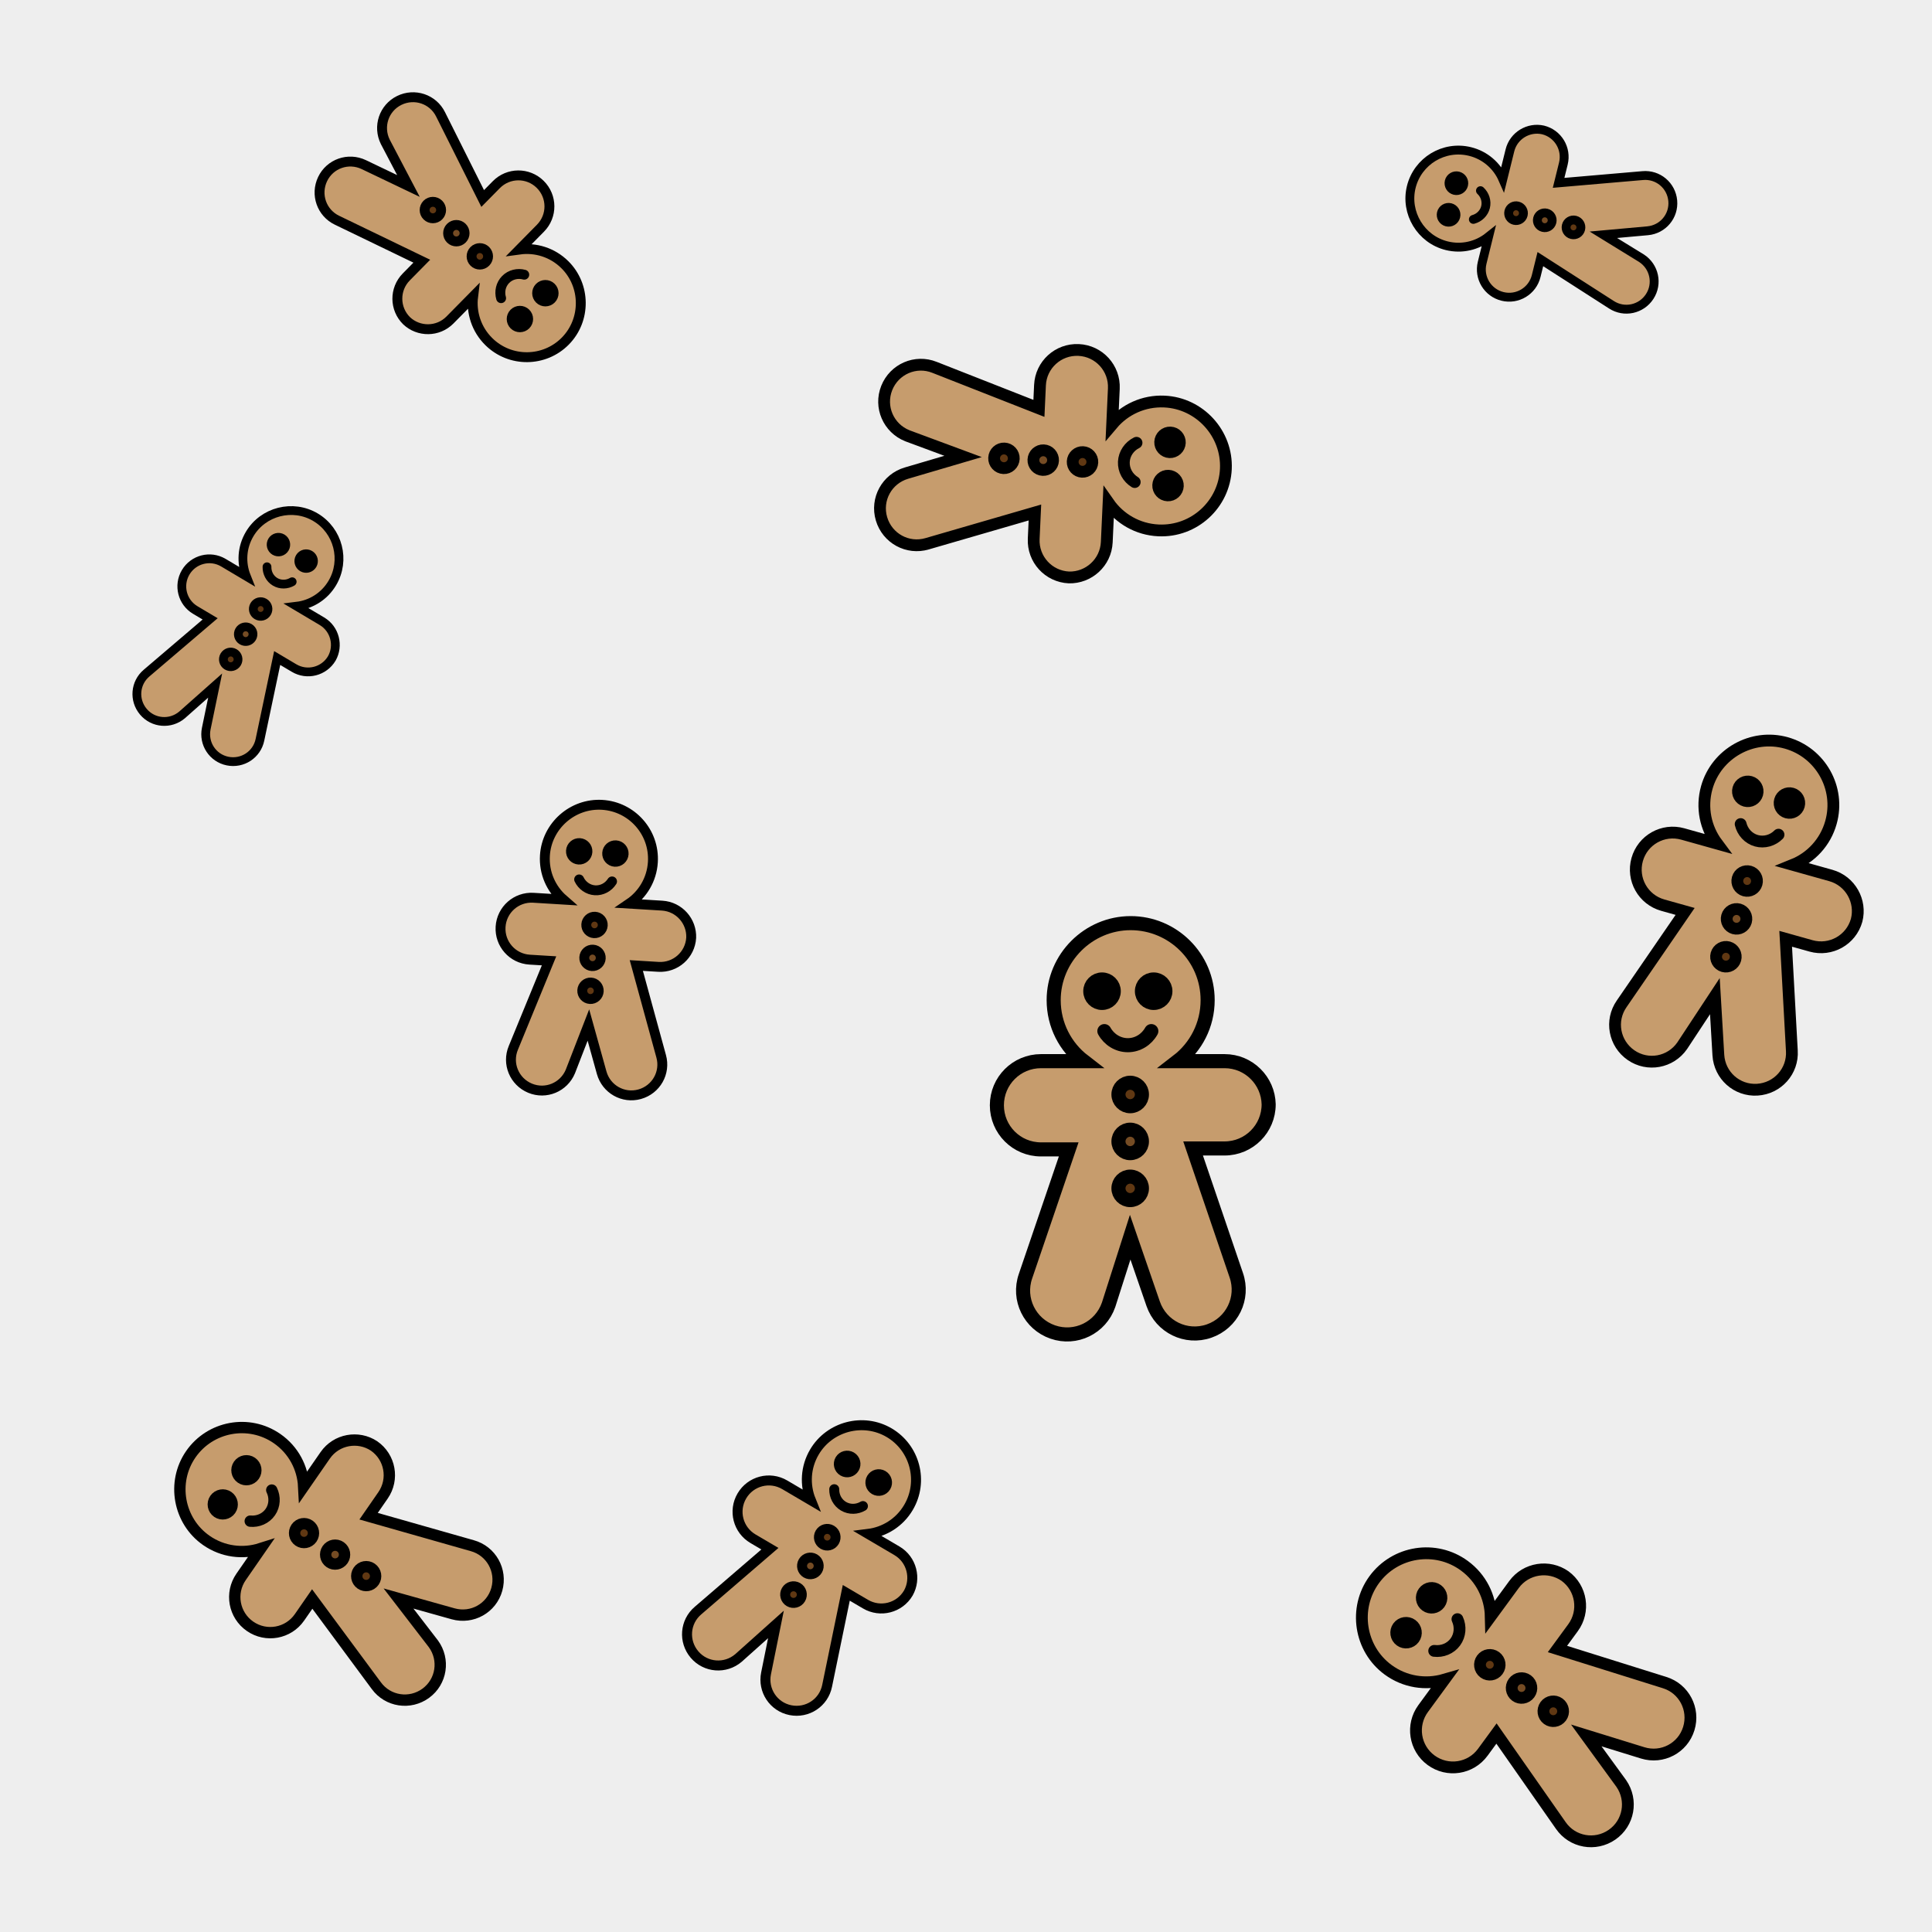 <?xml version="1.0" encoding="utf-8"?>
<svg xmlns="http://www.w3.org/2000/svg" xmlns:xlink="http://www.w3.org/1999/xlink" viewBox="0 0 256 256" width="256px" height="256px">
<style type="text/css">@keyframes ld-pulse
{
  0% {
    animation-timing-function: cubic-bezier(0.041,0.391,0.509,0.69);
    transform: scale(1);
  }
  24.3% {
    animation-timing-function: cubic-bezier(0.225,0.633,0.525,1);
    transform: scale(0.846);
  }
  55% {
    animation-timing-function: cubic-bezier(0.304,0.339,0.655,0.614);
    transform: scale(0.802);
  }
  70.2% {
    animation-timing-function: cubic-bezier(0.446,0.273,0.556,0.729);
    transform: scale(0.829);
  }
  82.3% {
    animation-timing-function: cubic-bezier(0.683,0.184,1,0.736);
    transform: scale(0.869);
  }
  100% {
    transform: scale(1);
  }
}
.ld.ld-pulse {
  animation: ld-pulse 0.5s infinite;
}</style>
<rect x="0" y="0" width="256" height="256" fill="#eee"/>
<defs>
  <g id="id-0.8948154250073383"><!--Generator: Adobe Illustrator 21.0.0, SVG Export Plug-In . SVG Version: 6.00 Build 0)--><path style="fill:#c69c6d;stroke:#000;stroke-width:3;stroke-linecap:round;stroke-miterlimit:10" d="M68.1,34.9h-10 c3.9-3,6.4-7.7,6.4-13c0-9.1-7.4-16.4-16.4-16.4s-16.4,7.4-16.4,16.4c0,5.3,2.5,10,6.4,13h-9.1c-5.2,0-9.4,4.2-9.4,9.4v0 c0,5.2,4.2,9.4,9.4,9.4h5.9l-9.2,27c-1.7,4.9,0.9,10.2,5.8,11.9c4.9,1.7,10.2-0.9,11.9-5.8L48,72.4l4.9,14.2c1.7,4.9,7,7.5,11.9,5.8 c4.9-1.7,7.5-7,5.8-11.9l-9.2-27h6.7c5.2,0,9.4-4.2,9.4-9.4v0C77.4,39.1,73.3,34.9,68.1,34.9z"/><circle style="stroke:#000;stroke-width:3;stroke-linecap:round;stroke-miterlimit:10" cx="42" cy="20" r="2.5"/><circle style="stroke:#000;stroke-width:3;stroke-linecap:round;stroke-miterlimit:10" cx="53" cy="20" r="2.5"/><path style="fill:none;stroke:#000;stroke-width:3;stroke-linecap:round;stroke-miterlimit:10" d="M42.5,28.5c1,1.8,2.9,3,5,3 s4-1.2,5-3"/><circle style="fill:#603813;stroke:#000;stroke-width:3;stroke-linecap:round;stroke-miterlimit:10" cx="48" cy="42" r="2.5"/><circle style="fill:#754c24;stroke:#000;stroke-width:3;stroke-linecap:round;stroke-miterlimit:10" cx="48" cy="52" r="2.5"/><circle style="fill:#603813;stroke:#000;stroke-width:3;stroke-linecap:round;stroke-miterlimit:10" cx="48" cy="62" r="2.5"/></g>
  <g id="id-0.8948154250073383-2">
    
<!-- Generator: Adobe Illustrator 21.0.0, SVG Export Plug-In . SVG Version: 6.00 Build 0)  -->













    <g transform=" translate(151,150) scale(0.622)"><g class="ld ld-pulse" style="animation-delay:0s"><g data-icon="">  <use href="#id-0.8948154250073383" x="-50" y="-50"/>
</g></g></g><g transform="matrix(0.963 0.27 -0.27 0.963 41.341 -58.015) translate(231.293,121.081) scale(0.521)"><g class="ld ld-pulse" style="animation-delay:-0.05s"><g data-icon="">  <use href="#id-0.8948154250073383" x="-50" y="-50"/>
</g></g></g><g transform="matrix(-0.046 0.999 -0.999 -0.046 207.654 -74.239) translate(139.293,62.082) scale(0.521)"><g class="ld ld-pulse" style="animation-delay:-0.1s"><g data-icon="">  <use href="#id-0.8948154250073383" x="-50" y="-50"/>
</g></g></g><g transform="matrix(0.24 -0.971 0.971 0.24 127.688 219.61) translate(204.074,28.271) scale(0.392)"><g class="ld ld-pulse" style="animation-delay:-0.15s"><g data-icon="">  <use href="#id-0.8948154250073383" x="-50" y="-50"/>
</g></g></g><g transform="matrix(0.591 -0.807 0.807 0.591 -96.797 253.409) translate(201.293,222.082) scale(0.521)"><g class="ld ld-pulse" style="animation-delay:-0.2s"><g data-icon="">  <use href="#id-0.8948154250073383" x="-50" y="-50"/>
</g></g></g><g transform="matrix(0.862 0.507 -0.507 0.862 120.086 -26.41) translate(108.506,207.165) scale(0.441)"><g class="ld ld-pulse" style="animation-delay:-0.25s"><g data-icon="">  <use href="#id-0.8948154250073383" x="-50" y="-50"/>
</g></g></g><g transform="matrix(0.998 0.061 -0.061 0.998 7.827 -4.605) translate(79.461,126.114) scale(0.437)"><g class="ld ld-pulse" style="animation-delay:-0.3s"><g data-icon="">  <use href="#id-0.8948154250073383" x="-50" y="-50"/>
</g></g></g><g transform="matrix(-0.702 0.712 -0.712 -0.702 125.786 11.632) translate(60.461,32.114) scale(0.437)"><g class="ld ld-pulse" style="animation-delay:-0.35s"><g data-icon="">  <use href="#id-0.8948154250073383" x="-50" y="-50"/>
</g></g></g><g transform="matrix(0.86 0.511 -0.511 0.86 47.505 -5.413) translate(33.602,83.727) scale(0.388)"><g class="ld ld-pulse" style="animation-delay:-0.4s"><g data-icon="">  <use href="#id-0.8948154250073383" x="-50" y="-50"/>
</g></g></g><g transform="matrix(0.569 -0.822 0.822 0.569 -149.204 124.503) translate(44.203,204.626) scale(0.501)"><g class="ld ld-pulse" style="animation-delay:-0.45s"><g data-icon="">  <use href="#id-0.8948154250073383" x="-50" y="-50"/>
</g></g></g>
  </g>
</defs>
<g>
  <use href="#id-0.8948154250073383-2" x="0" y="0"/>
  <use href="#id-0.8948154250073383-2" x="-256" y="0"/>
  <animateTransform attributeName="transform" type="translate" repeatCount="indefinite" dur="4s"
  keyTimes="0;1" values="0;256"/>
</g>
</svg>
